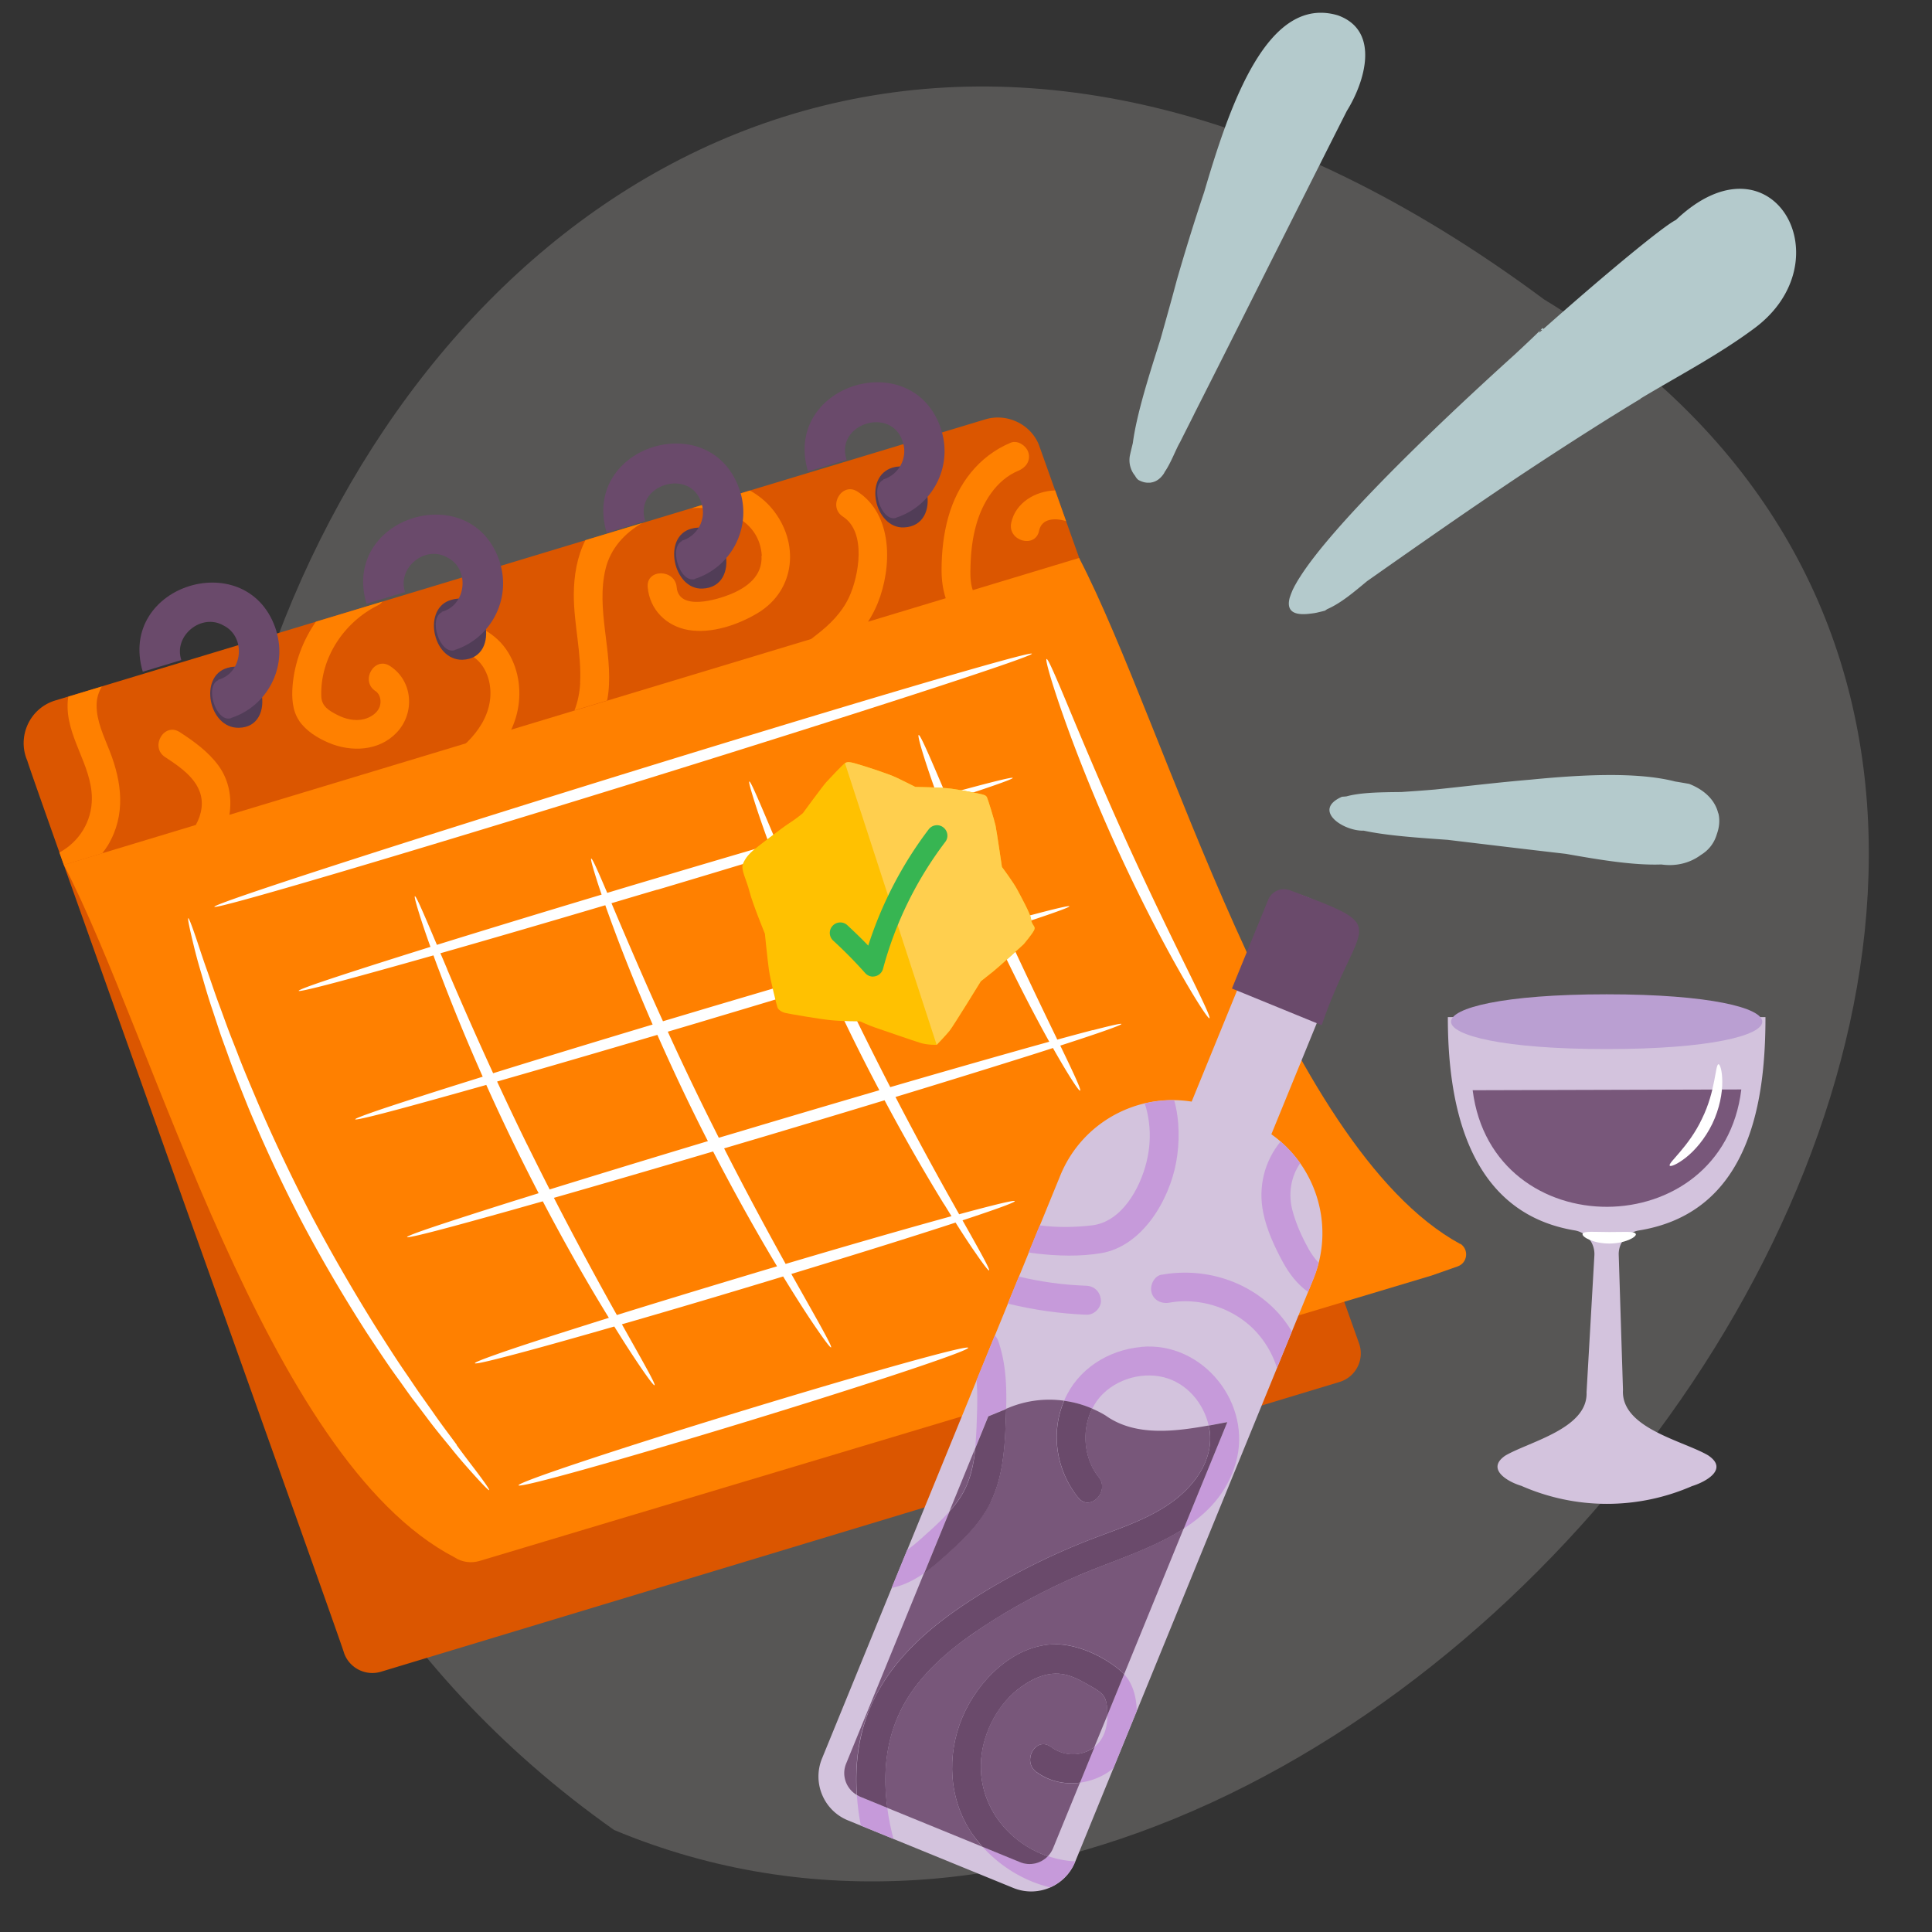 <svg xmlns="http://www.w3.org/2000/svg" viewBox="0 0 200 200"><rect x="0" y="0" width="200" height="200" fill="#333333" stroke="none"/><defs><style>.cls-1{fill:none}.cls-2{fill:#6a4a6b}.cls-3{fill:#fff}.cls-6{fill:#ff8000}.cls-7{fill:#b4cacc}.cls-9{fill:#d3c3dd}.cls-11{fill:#c69ada}.cls-14{fill:#513d57}.cls-15{fill:#78577a}</style></defs><path id="BG_Strong" d="M63.57 189.44c81.7 34.12 183.95-104.91 96.25-158.46C47.69-52.29-31.11 122.61 63.57 189.44Z" style="fill:#575655"/><g id="Illustrations"><path d="M101.97 43.42 5.73 72.51c-2.66.8-4 3.75-2.89 6.27-.11.13 32.84 92.18 32.78 92.35.55 1.55 2.23 2.4 3.81 1.93l99.24-30a3.09 3.09 0 0 0 2.02-3.99l-33.14-93.01c-.86-2.17-3.34-3.33-5.58-2.64Z" style="fill:#db5600"/><path d="M151.15 128.77c-18.46-10.07-30.43-53.68-39.44-71.01l-11.01 3.33c-.28-.81-.26-1.77-.23-2.57.04-1.42.2-2.83.59-4.2.64-2.29 2.07-4.64 4.36-5.59.75-.31 1.28-.99 1.05-1.85-.19-.7-1.09-1.36-1.85-1.05-3.31 1.39-5.49 4.27-6.45 7.69-.5 1.77-.7 3.66-.7 5.49 0 1.02.13 2 .43 2.92l-8.04 2.43c.39-.6.73-1.25 1.01-1.94 1.47-3.67 1.61-9.12-2.1-11.53-1.62-1.05-3.13 1.54-1.51 2.59 2.47 1.6 1.65 6.14.64 8.33-.75 1.61-1.99 2.84-3.38 3.91-.18.14-.37.28-.55.43l-60.22 18.2c.28-1.79-.05-3.6-1.13-5.09-1.06-1.45-2.52-2.5-4.01-3.47-1.62-1.06-3.13 1.54-1.51 2.59 1.87 1.22 4.08 2.75 3.76 5.28-.08.62-.29 1.2-.59 1.74L6.61 89.53c9.39 18.08 20.89 61.52 40.45 71.69.76.5 1.71.63 2.58.37l98.57-29.55 2.68-.94c1.03-.36 1.2-1.73.3-2.34Z" class="cls-6"/><path d="M123.6 42.9c2.63-5.19 5.24-10.39 7.85-15.59 1.51-2.99 3.01-5.98 4.52-8.98.24-.48.48-.95.72-1.43.91-1.81 1.82-3.61 2.73-5.41 1.88-3.02 3.49-8.31-.92-9.9-7.25-2.16-11.15 9.11-13.84 18.28-1.01 3.01-1.95 6.05-2.83 9.1s0 .02 0 .03c-.56 2.05-1.13 4.11-1.71 6.16-1.13 3.56-2.46 7.71-2.85 10.71-.1.41-.2.81-.29 1.22-.18.83.07 1.62.52 2.16.09.17.2.32.34.43.4.22.75.3 1.07.29h.06c.06 0 .13 0 .19-.02.47-.07.94-.35 1.33-.94.02-.04.05-.09.07-.14.66-.95 1.13-2.29 1.6-3.1.48-.96.97-1.92 1.45-2.88ZM173.47 22.78c-1.21.59-6.93 5.27-13.69 11.27-.03-.03-.07-.06-.1-.1-.05.06-.14.15-.24.26.09-.06.15-.07.21-.05-.11.09-.21.19-.32.28.03-.07.05-.14.07-.2-.46.46-1.35 1.3-2.54 2.41-9.01 8.14-18.93 17.81-22.26 23.04a.21.21 0 0 1-.04.06c-.08.13-.16.25-.23.37-.04.07-.08.13-.11.19-.05.09-.1.18-.15.26-.05.09-.09.17-.13.25-.03.07-.07.13-.1.2-.05.1-.08.19-.12.28l-.06.15c-.04.11-.08.21-.11.31 0 .03-.02.05-.03.08-.36 1.29.23 1.94 2.16 1.68.28-.03.55-.07.81-.14.21-.05.44-.1.68-.17.07-.05.14-.1.22-.15 1.46-.64 2.8-1.8 4.13-2.9 5.09-3.58 10.19-7.15 15.36-10.61a420.5 420.5 0 0 1 9.81-6.34s.06-.04.1-.06c1.02-.63 2.04-1.27 3.07-1.88h-.05c3.93-2.36 8.02-4.49 11.7-7.21 9.64-7.02 1.95-20.77-8.02-11.29ZM177.89 84.27v-.06l-.03-.06c-.3-1.19-1.23-2.3-2.99-3-.49-.09-.97-.17-1.46-.25-3.95-1.02-9.77-.7-14.97-.19-3.32.28-6.63.68-9.88 1.02-1.16.1-2.33.18-3.5.26-1.95.02-4.17.03-5.67.45-.16.02-.32.03-.47.04-3.13 1.38.13 3.58 2.26 3.51 2.45.53 5.77.74 8.68.95 4.08.49 8.15.98 12.23 1.45 3.25.57 6.91 1.21 9.89 1.1 1.62.23 3.04-.2 4.1-.99.8-.49 1.38-1.21 1.66-2.19.24-.67.31-1.38.16-2.07Z" class="cls-7"/><path d="M159.44 34.21s-.02 0-.03.02v.02l.04-.04Z" class="cls-7"/><path d="M139.06 94.49c-1.59-.26-6.28-3.81-7.28-1.06l-8.42 20.61c-5.63-.91-11.35 2.14-13.6 7.65l-24.67 60.36c-1.02 2.5.18 5.37 2.68 6.39l17.13 7c2.5 1.02 5.37-.18 6.39-2.68l24.67-60.36c2.25-5.51.3-11.68-4.35-14.98l8.42-20.6c.37-.91-.06-1.94-.97-2.31ZM176.88 150.69c-2.56-1.54-9.11-2.82-8.87-6.82l-.44-13.97c-.04-1.26.87-2.33 2.12-2.53 11.79-1.92 13.07-14.05 13.07-22.08h-32.88c0 8.02 1.57 20.16 13.13 22.08 1.24.21 2.11 1.33 2.04 2.59l-.81 14.17c.15 3.77-5.96 5.11-8.42 6.56-2.01 1.38.24 2.7 1.66 3.12a22.018 22.018 0 0 0 17.68.03c1.4-.43 3.79-1.73 1.71-3.15Z" class="cls-9"/><path d="M152.45 112.86c2.04 16.18 25.87 16.03 27.81-.08l-27.81.08Z" class="cls-15"/><path d="M166.32 102.93c21.48 0 21.48 5.67 0 5.67s-21.48-5.67 0-5.67Z" style="fill:#ba9fd2"/><path d="M133.59 92.18c10.76 4.07 7.1 2.68 3.23 13.95l-9.29-3.8 3.75-9.18c.37-.91 1.4-1.34 2.31-.97Z" class="cls-2"/><path d="M169.33 127.74c-.11-.32-1.31-.19-2.75-.2-1.44 0-2.65-.13-2.75.19-.11.3 1.09 1 2.75 1s2.87-.69 2.76-.99ZM172.85 120.67c.08.13.76-.12 1.66-.83.9-.7 1.98-1.92 2.75-3.51.76-1.59 1.04-3.19 1.03-4.34 0-1.15-.24-1.83-.39-1.82-.35.02-.28 2.74-1.71 5.64-1.37 2.92-3.54 4.57-3.34 4.85Z" class="cls-3"/><path d="M104.68 54.13c-.39 1.88 2.51 2.69 2.89.8.26-1.28 1.67-1.34 2.79-.98l-1.13-3.18c-2.04.05-4.12 1.27-4.55 3.36ZM10.6 88.32c.2-.27.4-.54.58-.83 1.87-3.15 1.44-6.53.16-9.78-.59-1.5-1.36-3.09-1.34-4.73 0-.7.21-1.34.54-1.91l-3.47 1.05c-.02.16-.05.33-.06.5-.25 3.57 2.47 6.49 2.5 9.98.02 2.48-1.36 4.57-3.36 5.65.15.42.3.85.46 1.29l4-1.21ZM30.96 74.61c.73 1.06 1.89 1.78 3.06 2.28 2.33.99 5.22.88 7.05-1.06 1.91-2.02 1.68-5.34-.69-6.88-1.62-1.06-3.13 1.54-1.51 2.59.51.33.63 1.08.43 1.63-.24.66-.95 1.11-1.64 1.28-.92.22-1.91-.01-2.74-.44-.86-.44-1.63-.89-1.66-1.93-.14-3.97 2.38-7.71 5.89-9.43.18-.09.32-.22.44-.37l-6.89 2.08c-1.35 1.94-2.21 4.23-2.41 6.61-.1 1.24-.04 2.59.68 3.64ZM78.83 57.52c.13 2.09-1.49 3.3-3.25 4.01-1.31.53-5.31 1.77-5.53-.74-.17-1.91-3.17-1.93-3 0 .21 2.33 1.93 4.04 4.23 4.43 2.38.4 5.15-.54 7.18-1.77 3.94-2.39 4.31-7.33 1.48-10.77-.66-.8-1.45-1.42-2.3-1.9l-6 1.82c3.24-.24 6.98 1.21 7.22 4.92ZM60.06 70.72c-.05.93-.24 1.92-.59 2.82l3.38-1.02c.05-.28.1-.56.13-.84.47-4.25-1.31-8.59-.29-12.8.52-2.12 1.97-3.68 3.78-4.73l-5.87 1.77c-.87 1.72-1.19 3.68-1.2 5.61-.01 3.08.82 6.11.65 9.19ZM52.63 67.58c-1.28-2.12-3.39-2.99-5.7-3.57-1.87-.47-2.67 2.43-.8 2.89 1.57.39 3.11.8 3.97 2.28.72 1.24.84 2.75.46 4.12-.43 1.55-1.43 2.85-2.61 3.92-1.27 1.16-2.93 2.28-4.68 2.43-.81.07-1.5.64-1.5 1.5 0 .76.69 1.57 1.5 1.5 2.53-.21 4.74-1.49 6.62-3.14 1.68-1.48 3.08-3.44 3.62-5.64.52-2.09.25-4.43-.88-6.29Z" class="cls-6"/><g id="Layer_8"><path d="M23.96 70.47c1.62-.53 2.68 2.98 1.04 3.43-1.62.53-2.68-2.98-1.04-3.43Z" class="cls-14"/><path d="M24.71 75.34c-3.14.05-4.15-5.38-1.16-6.2 3.72-1.17 5.28 6.14 1.16 6.2Z" class="cls-14"/><path d="M28.62 65.35c-2.77-9.03-16.53-4.88-13.84 4.19l3.99-1.21c-.84-2.51 2.08-4.9 4.37-3.58 2.37 1.18 2.01 4.93-.56 5.62v.05c-1.43.64-.2 4.44 1.35 3.92v-.02c3.72-1.21 5.82-5.2 4.68-8.96Z" class="cls-2"/><path d="M47.12 63.44c1.62-.53 2.68 2.98 1.04 3.43-1.62.53-2.68-2.98-1.04-3.43Z" class="cls-14"/><path d="M47.87 68.3c-3.14.05-4.15-5.38-1.16-6.2 3.67-1.17 5.34 6.04 1.16 6.2Z" class="cls-14"/><path d="M51.78 58.31c-2.79-9.03-16.53-4.87-13.84 4.19l3.99-1.21c-.84-2.51 2.08-4.9 4.37-3.58 2.37 1.16 2 4.95-.56 5.62v.05c-1.43.64-.2 4.44 1.35 3.92v-.02c3.72-1.21 5.82-5.2 4.68-8.97Z" class="cls-2"/><path d="M71.98 56.07c1.62-.53 2.68 2.98 1.04 3.43-1.62.53-2.68-2.98-1.04-3.43Z" class="cls-14"/><path d="M72.72 60.93c-3.02.14-4.2-5.4-1.15-6.2 3.8-1.07 5.27 6.05 1.15 6.2Z" class="cls-14"/><path d="M76.64 50.95c-2.79-9.03-16.53-4.87-13.84 4.19l3.99-1.21c-1.2-3.78 4.76-5.58 5.85-1.77.49 1.61-.43 3.32-2.04 3.81l1.21 3.99c3.82-1.15 5.98-5.2 4.83-9.01Z" class="cls-2"/><path d="M71.96 59.93c-1.61.54-2.84-3.53-1.2-3.98" class="cls-2"/><path d="M92.81 49.73c1.62-.53 2.68 2.98 1.04 3.43-1.62.53-2.68-2.98-1.04-3.43Z" class="cls-14"/><path d="M93.56 54.6c-2.97.12-4.27-5.25-1.15-6.2 3.8-1.08 5.27 6.05 1.15 6.2Z" class="cls-14"/><path d="M97.48 44.61c-2.79-9.03-16.53-4.87-13.84 4.19l3.99-1.21c-1.2-3.78 4.76-5.58 5.85-1.77.49 1.61-.43 3.32-2.04 3.81v.05c-1.43.64-.2 4.44 1.35 3.92v-.02c3.72-1.21 5.82-5.2 4.68-8.97Z" class="cls-2"/></g><path d="M125.11 147.57c-.52-2.35-2.29-4.4-4.66-5-2.49-.62-5.41.35-6.92 2.46-.18.25-.33.52-.47.79.48.21.95.44 1.4.72 3.03 2.16 7.06 1.67 10.64 1.03ZM114.64 177.55l-1.35 3.29c.99-.78 1.34-2.04 1.35-3.29Z" class="cls-1"/><path d="M107.28 183.43c-1.54-1.13-.04-3.74 1.51-2.59 1.22.9 2.77 1.03 4.1.28.15-.08.27-.18.4-.28l1.35-3.29c0-.34-.01-.68-.06-1.01-.15-1.11-.65-1.39-1.57-1.93-.78-.46-1.58-.92-2.46-1.18-1.73-.51-3.36.15-4.78 1.15-2.39 1.68-3.96 4.6-4.2 7.49-.4 4.71 2.73 8.68 6.9 10.09.22-.23.41-.51.54-.82l2.78-6.79c-1.54.2-3.15-.11-4.51-1.11ZM89.88 177.26c2.37-6.1 7.88-10.11 13.36-13.28a69.82 69.82 0 0 1 9.43-4.53c3.08-1.21 6.38-2.18 9.02-4.24 2.15-1.68 3.92-4.23 3.53-7.08-.03-.19-.08-.37-.12-.56-3.58.64-7.61 1.13-10.64-1.03-.45-.28-.92-.51-1.4-.72-1.12 2.23-.89 5.14.67 7.09 1.19 1.49-.92 3.63-2.12 2.12-2.27-2.84-2.89-6.65-1.46-10.03-1.89-.26-3.84-.04-5.66.7s-.34.14-.34.14c-.01.6-.03 1.19-.06 1.78-.11 2.67-.35 5.38-1.52 7.81-1.15 2.41-3.2 4.27-5.17 6.01-.55.49-1.13.96-1.74 1.39l-8.07 19.74c-.5 1.22 0 2.59 1.1 3.24-.2-2.89.11-5.8 1.18-8.56Z" class="cls-15"/><path d="m100.96 149.9-2.68 6.56c.77-.87 1.44-1.81 1.87-2.9.46-1.17.69-2.41.81-3.66ZM101.05 168.88c-2.81 1.91-5.5 4.21-7.26 7.16-2.04 3.42-2.46 7.29-1.94 11.11l9.86 4.03c-.39-.43-.76-.88-1.08-1.36-2.42-3.52-2.65-8.11-1.02-12.01 1.58-3.78 5.29-7.57 9.65-7.6 2.36-.02 5.2 1.34 6.93 2.91.07.06.12.13.18.19l6.16-15.07c-3.41 2.2-7.71 3.45-11.25 5-3.56 1.57-7.01 3.44-10.23 5.63Z" class="cls-15"/><path d="m113.3 180.84-1.51 3.7c1.26-.17 2.47-.67 3.46-1.48l2.43-5.96c-.04-1.42-.41-2.83-1.31-3.78l-1.73 4.23c0 1.26-.36 2.52-1.35 3.29ZM105.59 192.76l-3.88-1.59c1.85 2.06 4.31 3.56 6.99 4.21a4.89 4.89 0 0 0 2.59-2.64l.02-.05c-.98-.05-1.93-.24-2.83-.55a2.62 2.62 0 0 1-2.88.61Z" class="cls-11"/><path d="M112.9 181.12c-1.34.74-2.89.61-4.1-.28-1.56-1.15-3.05 1.46-1.51 2.59 1.36 1 2.97 1.31 4.51 1.11l1.51-3.7c-.13.1-.25.2-.4.28Z" class="cls-2"/><path d="M109.26 170.21c-4.37.03-8.07 3.82-9.65 7.6-1.63 3.9-1.4 8.48 1.02 12.01.33.48.7.92 1.08 1.36l3.88 1.59c1.03.42 2.16.14 2.88-.61-4.17-1.42-7.3-5.38-6.9-10.09.25-2.89 1.82-5.81 4.2-7.49 1.42-1 3.05-1.66 4.78-1.15.88.26 1.67.72 2.46 1.18.92.54 1.43.83 1.57 1.93.04.33.06.67.06 1.01l1.73-4.23c-.06-.06-.12-.13-.18-.19-1.73-1.57-4.58-2.93-6.93-2.91Z" class="cls-2"/><path d="M118.1 139.44c-3.41.32-6.55 2.31-7.92 5.51 0 .02-.01.04-.02.06 1 .14 1.98.4 2.91.81.14-.27.29-.54.47-.79 1.51-2.1 4.43-3.08 6.92-2.46 2.37.59 4.13 2.65 4.66 5 .66-.12 1.31-.24 1.93-.36l-4.51 11.03c2.47-1.59 4.48-3.68 5.38-6.77 1.79-6.15-3.4-12.65-9.81-12.04ZM88.7 185.82c.07 1.06.21 2.11.41 3.16l3.38 1.38c-.28-1.06-.5-2.13-.64-3.21L89.04 186c-.12-.05-.23-.12-.34-.18Z" class="cls-11"/><path d="M111.62 155.03c1.2 1.51 3.31-.63 2.12-2.12-1.56-1.95-1.79-4.87-.67-7.09-.94-.41-1.92-.68-2.91-.81-1.43 3.38-.8 7.19 1.46 10.03ZM125.11 147.57c.04.19.09.37.12.56.38 2.85-1.38 5.4-3.53 7.08-2.64 2.06-5.95 3.04-9.02 4.24a69.82 69.82 0 0 0-9.43 4.53c-5.47 3.17-10.99 7.18-13.36 13.28-1.07 2.76-1.38 5.67-1.18 8.56.11.06.22.13.34.18l2.81 1.15c-.52-3.82-.1-7.69 1.94-11.11 1.76-2.95 4.45-5.24 7.26-7.16 3.22-2.19 6.67-4.06 10.23-5.63 3.54-1.56 7.84-2.8 11.25-5l4.51-11.03c-.62.11-1.27.24-1.93.36Z" class="cls-2"/><path d="M120.26 131.95c-.8.14-1.25 1.12-1.05 1.85.23.84 1.05 1.19 1.85 1.05 3.14-.56 6.55.54 8.78 2.81a9.967 9.967 0 0 1 2.35 3.94l1.54-3.77c-.5-.82-1.08-1.6-1.77-2.29-3.03-3.07-7.49-4.34-11.7-3.58ZM96.14 158.57c-.69.63-1.43 1.32-2.23 1.88l-1.61 3.93c1.22-.24 2.33-.81 3.37-1.53l2.61-6.38c-.67.75-1.4 1.44-2.14 2.11ZM104.16 145.85c.06-2.37-.03-4.76-.82-7.02a1.47 1.47 0 0 0-.36-.58l-1.89 4.62c.11 1.31.08 2.63.03 3.96a45.46 45.46 0 0 1-.17 3.07l1.34-3.29 1.85-.76Z" class="cls-11"/><path d="M102.58 155.45c1.17-2.44 1.41-5.15 1.52-7.81l.06-1.78-1.85.76-1.34 3.29c-.12 1.25-.34 2.49-.81 3.66-.43 1.09-1.1 2.04-1.87 2.9l-2.61 6.38c.61-.43 1.19-.9 1.74-1.39 1.97-1.74 4.02-3.6 5.17-6.01Z" class="cls-2"/><path d="M113.97 129.73c4.28-.71 7.07-5.48 7.79-9.43.35-1.94.38-4.31-.21-6.41-1.03-.01-2.05.1-3.05.33.22.63.35 1.3.43 1.9.19 1.39.09 2.84-.25 4.2-.68 2.73-2.56 6.16-5.64 6.53-1.71.2-3.59.24-5.41 0l-1.15 2.81c.28.04.55.08.83.11 2.16.25 4.49.32 6.65-.04ZM113.96 134.6c-.04-.84-.66-1.47-1.5-1.5-2.43-.09-4.67-.4-6.99-.95l-1.14 2.8c2.67.65 5.39 1.04 8.14 1.15.79.03 1.54-.71 1.5-1.5ZM135.44 129.24c-.69-1.24-1.29-2.58-1.65-3.95-.45-1.7-.16-3.49.81-4.88-.58-.82-1.26-1.57-2.03-2.24-1.67 2.02-2.35 4.69-1.8 7.37.36 1.77 1.17 3.53 2.03 5.11.65 1.19 1.5 2.31 2.61 3.09l.55-1.35c.23-.55.4-1.11.54-1.67-.41-.43-.75-.93-1.06-1.47Z" class="cls-11"/></g><g id="Outline"><path d="M76.78 146.07c-12.85 3.93-23.19 7.37-23.1 7.69.1.31 10.59-2.62 23.45-6.55 12.85-3.93 23.19-7.37 23.1-7.69-.1-.31-10.59 2.62-23.45 6.55ZM47.29 149.58c-.71-.98-1.56-2.07-2.42-3.32-.44-.62-.9-1.27-1.38-1.95-.48-.68-.95-1.4-1.46-2.14-1.02-1.47-2.04-3.09-3.12-4.78-2.13-3.41-4.36-7.22-6.54-11.32-2.15-4.11-4.03-8.11-5.63-11.8-.78-1.85-1.54-3.61-2.17-5.28-.32-.83-.65-1.63-.94-2.41-.29-.78-.56-1.53-.82-2.24-.54-1.42-.96-2.73-1.37-3.87-.41-1.14-.73-2.13-1-2.94-.54-1.62-.88-2.5-.95-2.48-.08.02.11.95.51 2.61.2.83.46 1.85.81 3.01.34 1.16.71 2.5 1.21 3.95l.75 2.28c.27.79.58 1.6.88 2.45.6 1.7 1.33 3.48 2.08 5.36 1.56 3.73 3.42 7.78 5.59 11.92 2.19 4.13 4.47 7.95 6.66 11.36 1.12 1.68 2.17 3.29 3.24 4.75.53.73 1.02 1.45 1.52 2.11.51.66.99 1.3 1.45 1.91.91 1.23 1.81 2.29 2.57 3.23.76.95 1.45 1.73 2.02 2.37 1.14 1.27 1.8 1.95 1.86 1.9.06-.05-.48-.83-1.51-2.19-.52-.68-1.15-1.5-1.86-2.48ZM122.72 99.95c-1.63-3.31-3.86-7.9-6.19-13.03-2.32-5.13-4.3-9.83-5.72-13.24s-2.31-5.52-2.47-5.46c-.15.05.46 2.26 1.69 5.76 1.22 3.5 3.09 8.27 5.42 13.43 2.34 5.15 4.7 9.7 6.53 12.93 1.82 3.23 3.09 5.14 3.22 5.07.15-.08-.85-2.14-2.48-5.46ZM64.68 81.34c23.37-7.24 42.23-13.35 42.14-13.67S87.7 72.97 64.33 80.2C40.96 87.44 22.1 93.55 22.19 93.87s19.12-5.3 42.49-12.53ZM113.1 106.64c-.99.26-2.23.59-3.65.98-.03-.05-.05-.1-.07-.15a697.12 697.12 0 0 1-5.36-11.3c1.51-.49 2.81-.91 3.84-1.26 1.85-.63 2.86-1.01 2.84-1.09-.02-.08-1.08.16-2.97.65-1.07.28-2.42.64-3.99 1.07-.15-.32-.3-.64-.45-.97-2-4.41-3.75-8.49-5.12-11.69 1.51-.49 2.8-.91 3.83-1.26 1.85-.63 2.86-1.01 2.84-1.09s-1.08.16-2.97.65c-1.07.28-2.4.64-3.96 1.06-.11-.25-.22-.52-.32-.76-1.43-3.36-2.33-5.44-2.49-5.39-.15.05.48 2.24 1.71 5.69.08.22.17.46.25.69-.98.27-2.03.56-3.16.88-3.79 1.07-8.38 2.39-13.5 3.88-1.68-3.96-2.68-6.38-2.83-6.33-.08.03.13.8.56 2.16.35 1.1.86 2.59 1.52 4.39-3.75 1.1-7.76 2.28-11.94 3.53a1123 1123 0 0 0-4.85 1.45c-.97-2.28-1.55-3.59-1.66-3.55-.08.03.13.8.56 2.16.14.46.32.99.52 1.57-6.36 1.91-12.19 3.69-17.05 5.2-1.35-3.19-2.15-5.07-2.28-5.03-.08.03.13.8.56 2.16.26.82.61 1.86 1.05 3.08-1.02.32-2.01.63-2.93.92-3.33 1.05-6.02 1.92-7.87 2.54s-2.86 1.01-2.84 1.09c.02.08 1.08-.15 2.97-.64 1.89-.49 4.61-1.24 7.97-2.18.95-.27 1.96-.55 3.01-.85.2.56.42 1.15.66 1.77 1.13 3.01 2.63 6.71 4.44 10.79-.86.27-1.7.53-2.49.78a492.78 492.78 0 0 0-7.87 2.54c-1.85.63-2.86 1.01-2.84 1.09.02.08 1.08-.15 2.97-.64 1.89-.49 4.61-1.24 7.97-2.18.84-.24 1.72-.48 2.63-.74.97 2.16 2.02 4.41 3.15 6.71.76 1.55 1.52 3.05 2.27 4.5-1.01.32-1.99.62-2.91.91-3.33 1.05-6.02 1.92-7.87 2.54s-2.86 1.01-2.84 1.09c.02.08 1.08-.15 2.97-.64 1.89-.49 4.61-1.24 7.97-2.18.98-.28 2.02-.57 3.11-.88 2.48 4.73 4.87 8.87 6.84 12.06-2.13.67-4.08 1.29-5.81 1.84-2.51.81-4.54 1.48-5.93 1.98-1.39.49-2.15.8-2.13.88.02.08.83-.08 2.26-.44 1.43-.36 3.5-.91 6.04-1.62 1.82-.51 3.88-1.09 6.13-1.74 1.13 1.82 2.09 3.28 2.8 4.32.81 1.18 1.3 1.81 1.37 1.76.14-.09-1.21-2.44-3.38-6.31 3.86-1.11 8.24-2.4 12.89-3.8 1.29-.39 2.56-.77 3.8-1.15.1.16.2.33.3.49 1.34 2.18 2.47 3.92 3.29 5.09.81 1.18 1.3 1.81 1.37 1.76.15-.09-1.43-2.83-3.93-7.28-.06-.1-.12-.21-.18-.32 5.85-1.78 11.07-3.4 15.06-4.69.69-.22 1.33-.43 1.94-.63.82 1.3 1.53 2.38 2.1 3.19.81 1.18 1.3 1.81 1.37 1.76.12-.08-.95-1.99-2.75-5.18 1.31-.43 2.42-.81 3.28-1.11 1.39-.49 2.15-.8 2.13-.88s-.83.08-2.26.44c-.92.23-2.1.54-3.5.92-.26-.46-.53-.95-.82-1.46-1.63-2.9-3.63-6.56-5.77-10.68 4.8-1.46 9.12-2.8 12.69-3.92 1.31-.41 2.51-.79 3.61-1.15 1.6 2.82 2.68 4.48 2.81 4.41.14-.08-.68-1.82-2.05-4.66 1.37-.44 2.54-.83 3.49-1.15 1.85-.63 2.86-1.01 2.84-1.09s-1.08.16-2.97.65ZM94.13 84.15c1.13-.36 2.18-.69 3.16-1 1.21 3.28 2.89 7.44 4.91 11.9.12.27.25.53.37.8-.89.25-1.83.51-2.83.79-3.78 1.06-8.37 2.38-13.48 3.87-2.14-4.6-3.96-8.76-5.35-12.05-.03-.07-.06-.14-.09-.2 5.05-1.54 9.58-2.94 13.3-4.11Zm-26.09 7.96c4.2-1.25 8.23-2.47 11.99-3.61.03.09.07.18.1.27 1.25 3.32 2.94 7.48 5.01 12.06-3.65 1.07-7.54 2.22-11.59 3.42l-4.92 1.47c-1.6-3.51-2.97-6.68-4.09-9.3-.46-1.07-.87-2.05-1.24-2.92 1.55-.46 3.12-.93 4.73-1.4Zm17.58 9.76c.78 1.7 1.61 3.46 2.48 5.24.98 2 1.96 3.92 2.93 5.75-3.79 1.11-7.86 2.31-12.09 3.57-1.53.46-3.04.91-4.53 1.35-.53-1.06-1.07-2.13-1.61-3.23-1.32-2.69-2.55-5.29-3.67-7.75 1.56-.46 3.15-.93 4.77-1.42 4.1-1.22 8.04-2.41 11.72-3.53Zm-39.32-1.53c-.25-.58-.48-1.14-.71-1.66 4.89-1.39 10.72-3.09 17.07-4.97.32.91.69 1.92 1.11 3.04.99 2.64 2.27 5.82 3.79 9.31-6.16 1.85-11.79 3.57-16.51 5.04-1.88-4.09-3.49-7.78-4.76-10.76Zm8.26 18.13c-1.1-2.24-2.13-4.42-3.1-6.51 4.76-1.36 10.42-3.01 16.59-4.83 1.12 2.53 2.35 5.2 3.7 7.95.51 1.04 1.02 2.06 1.53 3.05-6.08 1.83-11.67 3.54-16.38 5-.77-1.51-1.55-3.07-2.34-4.67Zm22.37 13.67c-4.73 1.42-9.18 2.78-13.07 3.99 0-.01-.01-.02-.02-.03-1.81-3.23-4.08-7.39-6.5-12.1 4.76-1.36 10.38-3 16.48-4.8 2.36 4.56 4.66 8.63 6.62 11.89-1.15.34-2.32.69-3.51 1.05Zm20.8-7.49c.27.44.52.85.77 1.25-.56.15-1.15.32-1.77.49-4.1 1.14-9.44 2.68-15.4 4.45-1.84-3.31-4.05-7.4-6.37-11.96 1.42-.42 2.86-.85 4.32-1.28 4.31-1.29 8.45-2.53 12.29-3.7 2.24 4.2 4.38 7.88 6.16 10.77Zm7.39-15.83c-3.65 1.03-8.06 2.29-12.96 3.72-.98-1.9-1.98-3.89-3-5.95-.85-1.73-1.66-3.42-2.43-5.06 5.03-1.53 9.54-2.92 13.25-4.09 1.03-.33 1.99-.63 2.9-.92 2.08 4.48 4.13 8.43 5.74 11.32-1.07.3-2.24.62-3.5.98Z" class="cls-3"/><path d="M106.75 95.19c-.1-.64-1.01-2.27-1.42-3.05-.41-.79-1.61-2.39-1.61-2.39s-.54-3.69-.66-4.27c-.13-.58-.78-2.7-.88-2.92s-.31-.27-.52-.33-2.11-.44-3.13-.58c-1.02-.15-3.78-.19-3.78-.19s-1.02-.52-1.9-.94c-.87-.43-3.74-1.34-4.42-1.52-.68-.18-.78-.09-.96 0s-1.56 1.55-1.94 1.97-2.42 3.21-2.42 3.21-.7.59-1.4 1.03-3.48 2.58-3.79 2.86c-.32.28-.73.7-1 1.32-.27.62.34 1.62.67 2.91s1.59 4.35 1.59 4.35.26 2.59.41 3.69.81 3.72.89 3.94c.08.23.4.49.86.59s3.46.62 4.67.74 3.02.12 3.02.12.91.42 1.56.64 3.99 1.38 4.72 1.6 1.66.19 1.66.19.93-.96 1.34-1.47c.41-.52 3.23-5.11 3.23-5.11s.77-.61 1.31-1.04 3.13-2.8 3.13-2.8.89-1.06 1.08-1.46-.21-.44-.32-1.07Z" style="fill:#ffc101"/><path d="M106.75 95.19c-.1-.64-1.01-2.27-1.42-3.05-.41-.79-1.61-2.39-1.61-2.39s-.54-3.69-.66-4.27-.78-2.7-.88-2.92c-.1-.23-.31-.27-.52-.33s-2.11-.44-3.13-.58c-1.02-.15-3.78-.19-3.78-.19s-1.02-.52-1.9-.94c-.87-.43-3.74-1.34-4.42-1.52-.68-.18-.78-.09-.96 0l9.49 29.16s.93-.96 1.34-1.47c.41-.52 3.23-5.11 3.23-5.11s.77-.61 1.31-1.04 3.13-2.8 3.13-2.8.89-1.06 1.08-1.46c.19-.4-.21-.44-.32-1.07Z" style="fill:#ffcf4e"/><path d="M90.38 101.1c-.3 0-.6-.13-.81-.36a45.944 45.944 0 0 0-3.32-3.37c-.44-.4-.47-1.09-.06-1.53s1.09-.47 1.53-.06c.73.68 1.46 1.38 2.16 2.11 1.38-4.32 3.53-8.45 6.26-12.04.36-.47 1.04-.57 1.51-.2.47.36.57 1.04.2 1.51a38.039 38.039 0 0 0-6.44 13.13 1.082 1.082 0 0 1-1.04.8Z" style="fill:#37b552"/></g></svg>